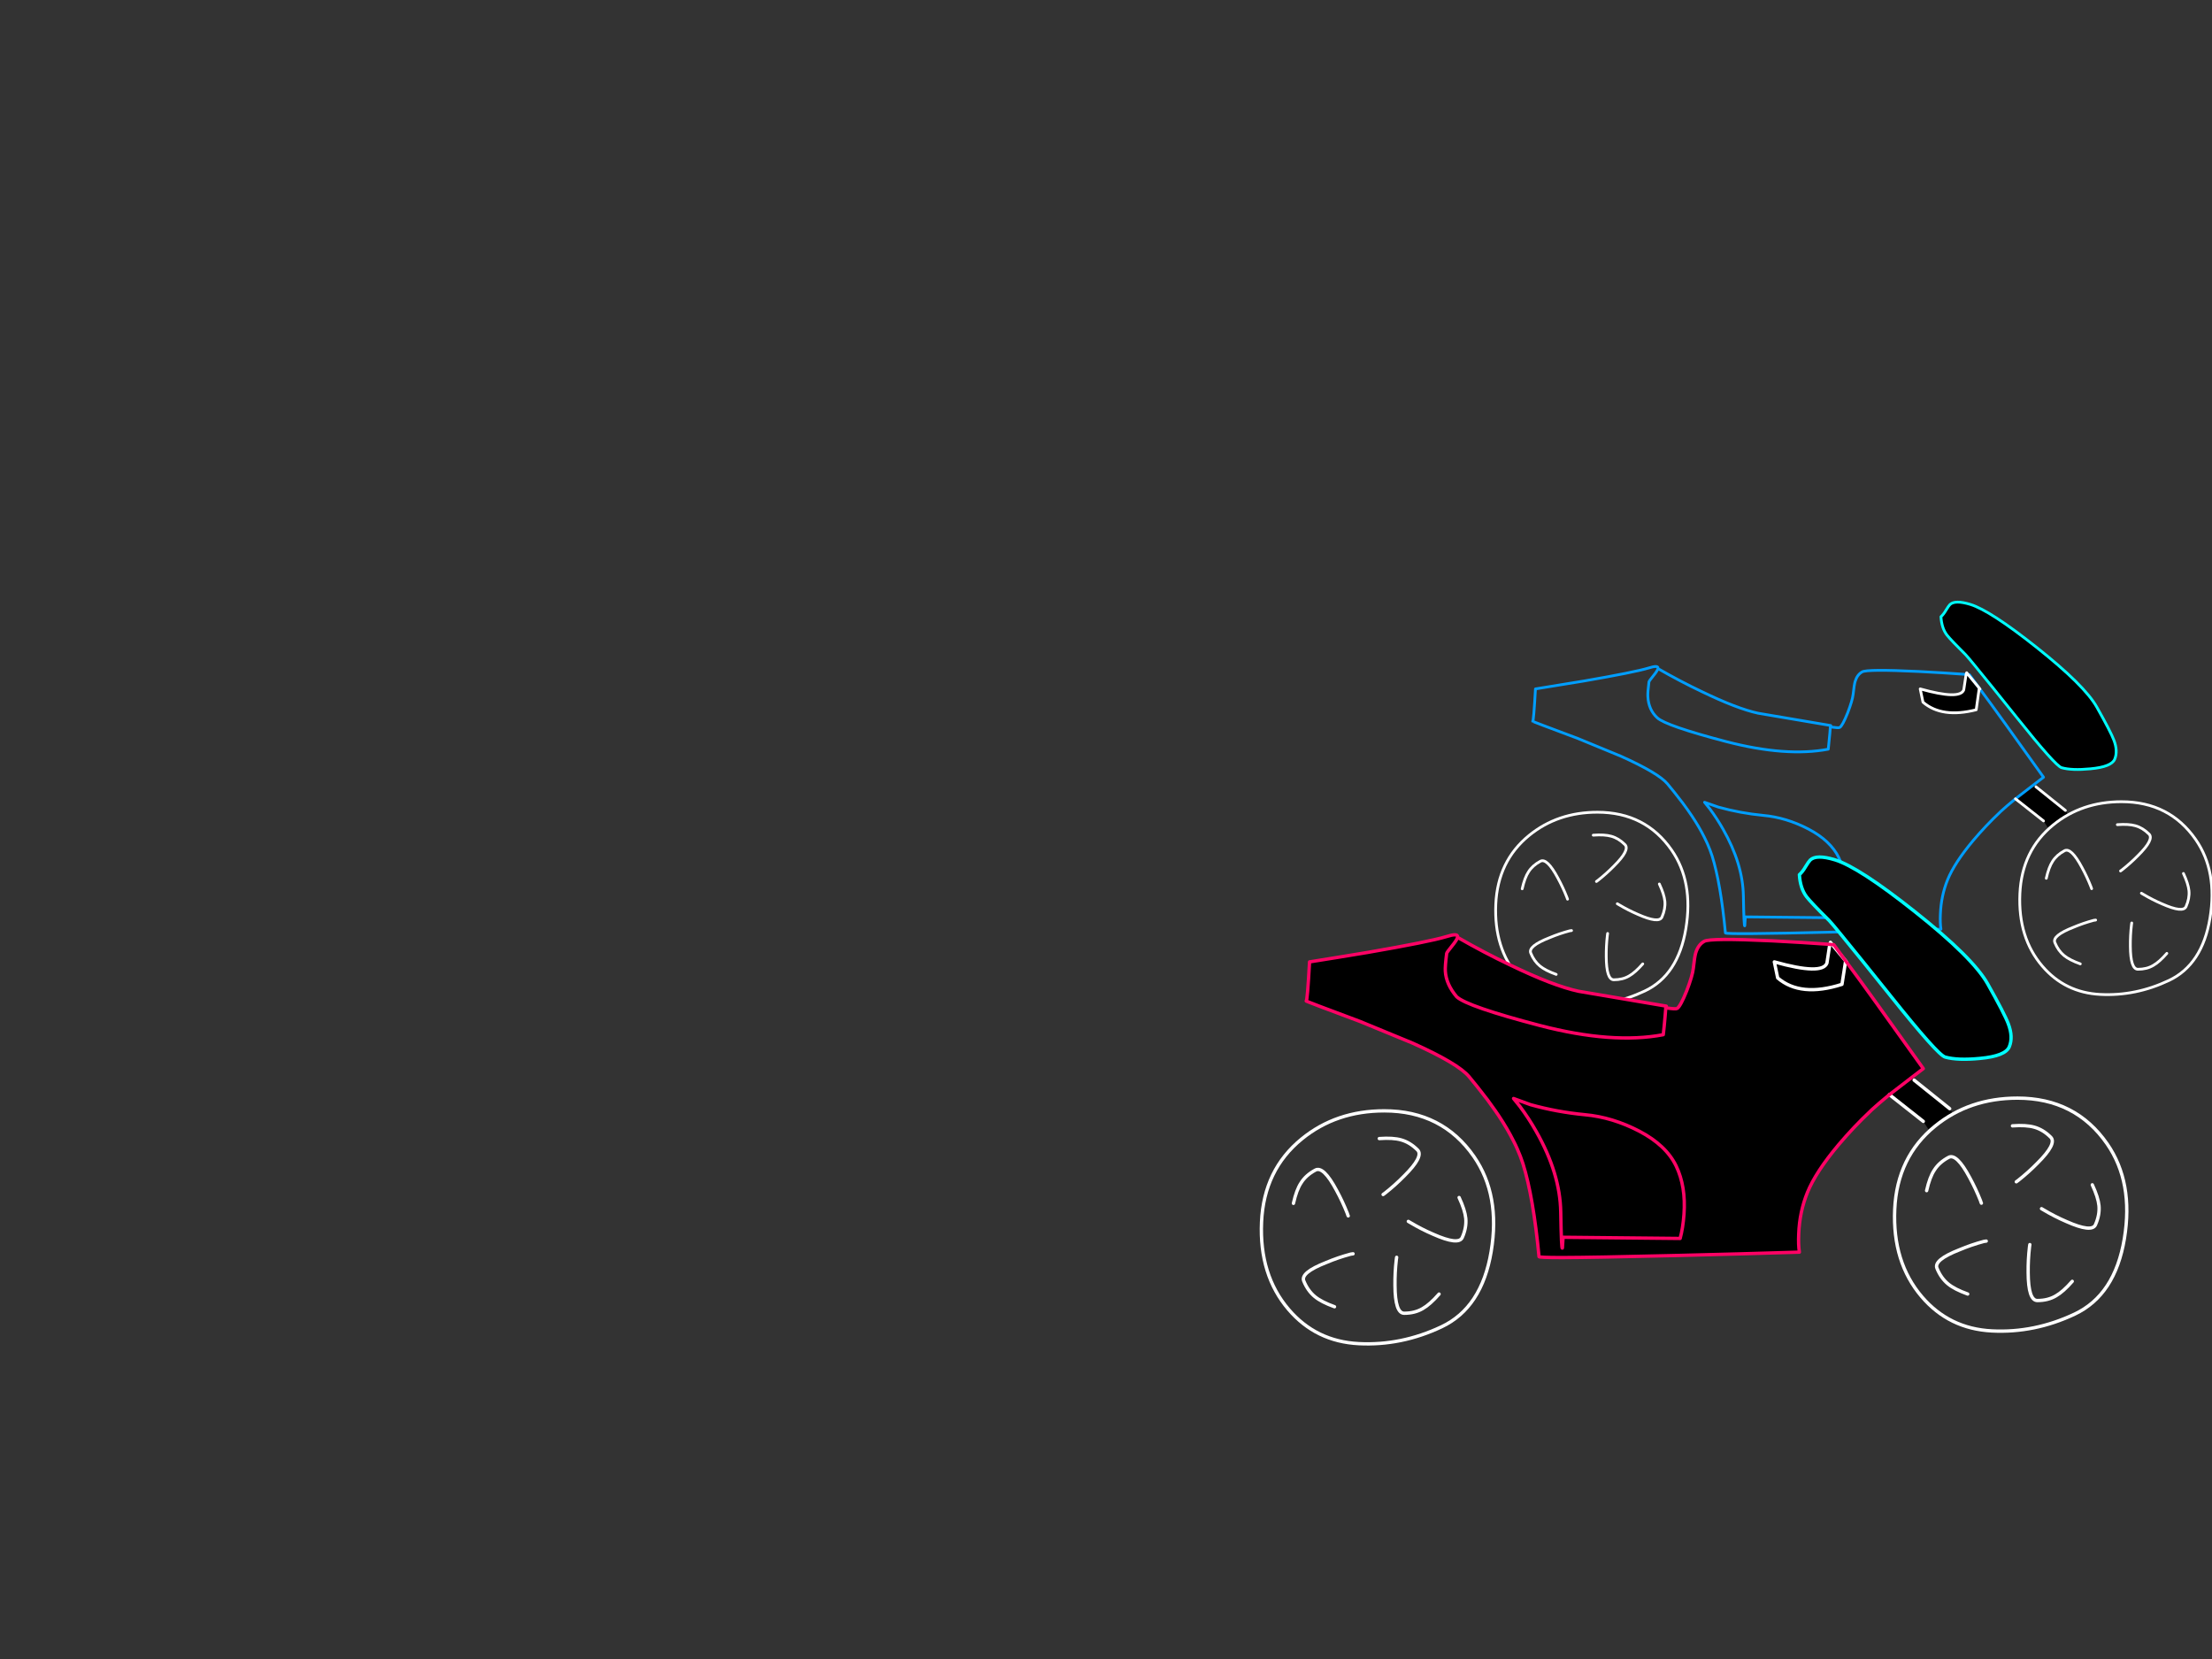 <?xml version="1.0" encoding="UTF-8" standalone="no"?>
<!-- Created with Keyshape -->
<svg xmlns="http://www.w3.org/2000/svg" id="EdithAnim11" image-rendering="inherit" baseProfile="basic" width="800" height="600">
    <rect width="100%" height="100%" fill="#333333" stroke="none"/>
    <g id="19_Motorbikesf22r1" overflow="visible" transform="translate(628.095,351.896) translate(-164.375,-341.896)">
        <g id="MotorBikeBluef0r1" transform="translate(206.739,280.639) translate(-206.739,-280.639)">
            <path fill="#000" stroke="none" d="M272.6,274.55L271.95,273.7L265.2,278.9L275.35,286.9L276.9,289.3C279.85,287.462,282.317,285.912,284.3,284.65L283.25,283.1L272.6,274.55M246.5,239.5C245.6,241.967,240.35,241.85,230.75,239.15L231.75,243.95C236.317,247.883,242.733,248.8,251,246.7L252.1,238.85L248.1,234C247.833,233.967,247.583,233.933,247.35,233.9L246.5,239.5M272.8,224.1C261.633,215.233,253.667,210.067,248.9,208.6C245.2,207.467,242.733,207.483,241.5,208.65C241.2,208.95,240.733,209.617,240.1,210.65C239.5,211.683,238.883,212.483,238.25,213.05C238.417,215.783,239.133,217.983,240.4,219.65C241.333,220.85,243.6,223.233,247.2,226.8C247.689,227.303,249.039,228.92,251.25,231.65C251.285,231.673,251.302,231.69,251.3,231.7C254.423,235.493,259.19,241.393,265.6,249.4C275,261.167,280.433,267.25,281.9,267.65C284.367,268.35,287.833,268.483,292.3,268.05C297.4,267.583,300.333,266.417,301.1,264.55C301.9,262.617,301.8,260.333,300.8,257.7C300.067,255.733,298,251.733,294.6,245.7C291.667,240.5,284.4,233.3,272.8,224.1Z" test="BlueBikeContainer" transform="translate(266.192,248.531) translate(-266.192,-248.531)"/>
            <path id="Layer2_0_1_STROKES" stroke="#0FF" stroke-width="1" stroke-linejoin="round" stroke-linecap="round" fill="none" d="M238.25,213.05C238.883,212.483,239.5,211.683,240.1,210.65C240.733,209.617,241.2,208.95,241.5,208.65C242.733,207.483,245.2,207.467,248.9,208.6C253.667,210.067,261.633,215.233,272.8,224.1C284.4,233.3,291.667,240.5,294.6,245.7C298,251.733,300.067,255.733,300.8,257.7C301.8,260.333,301.9,262.617,301.1,264.55C300.333,266.417,297.4,267.583,292.3,268.05C287.833,268.483,284.367,268.35,281.9,267.65C280.433,267.25,275,261.167,265.6,249.4C259.19,241.393,254.432,235.501,251.325,231.725C251.31,231.698,251.294,231.673,251.275,231.65C249.047,228.92,247.689,227.303,247.2,226.8C243.6,223.233,241.333,220.85,240.4,219.65C239.133,217.983,238.417,215.783,238.25,213.05Z" test="BlueBikeContainer" transform="translate(269.942,238.03) translate(-269.942,-238.03)"/>
            <path id="Layer2_0_2_STROKES" stroke="#009EFF" stroke-width="1" stroke-linejoin="round" stroke-linecap="round" fill="none" d="M247.35,233.9C241.717,233.5,236,233.15,230.2,232.85C217.7,232.25,210.883,232.3,209.75,233C208.55,233.667,207.7,234.833,207.2,236.5C206.967,237.333,206.733,238.85,206.5,241.05C206.333,242.55,205.667,244.817,204.5,247.85C203.267,250.917,202.317,252.667,201.65,253.1C201.422,253.263,200.33,253.205,198.375,252.925C198.334,252.915,198.293,252.907,198.25,252.9L198.05,255.4C197.883,257.4,197.7,259.25,197.5,260.95C187.367,262.883,175.05,261.967,160.55,258.2C146.05,254.4,137.75,251.533,135.65,249.6C133.55,247.667,132.417,245.117,132.25,241.95C132.183,240.983,132.317,239.2,132.65,236.6C132.683,236.4,133.2,235.683,134.2,234.45C135.233,233.183,135.8,232.3,135.9,231.8C135.917,231.735,135.925,231.677,135.925,231.625C135.968,230.864,134.826,230.856,132.5,231.6C129.2,232.6,121.4,234.167,109.1,236.3C102.933,237.333,97.1,238.283,91.6,239.15C91.167,246.95,90.833,250.85,90.6,250.85C90.367,250.85,95.75,252.9,106.75,257C117.017,261.233,122.233,263.383,122.4,263.45C131.533,267.55,137.183,270.9,139.35,273.5C141.15,275.667,142.783,277.717,144.25,279.65C144.417,279.883,144.6,280.117,144.8,280.35C146.067,282.05,147.2,283.65,148.2,285.15C150,287.85,151.517,290.45,152.75,292.95C153.117,293.65,153.45,294.35,153.75,295.05C154.45,296.617,155.033,298.133,155.5,299.6C157.567,306.233,159.167,315.5,160.3,327.4C160.3,327.833,173.3,327.733,199.3,327.1C212.267,326.8,225.25,326.45,238.25,326.05C238.017,324.617,237.95,322.8,238.05,320.6C238.217,316.2,239.083,312.067,240.65,308.2C242.317,304.1,245.4,299.367,249.9,294C253,290.333,256.217,286.933,259.55,283.8C259.65,283.667,259.767,283.55,259.9,283.45C261.167,282.283,262.933,280.767,265.2,278.9L271.95,273.7L275.35,271.1C269.782,263.303,265.257,256.978,261.775,252.125C261.759,252.1,261.742,252.075,261.725,252.05C257.056,245.565,254.265,241.732,253.35,240.55L252.35,239.2M248.1,234C248.233,234,248.383,234,248.55,234L252.1,238.85M248.1,234C247.833,233.967,247.583,233.933,247.35,233.9M135.9,231.8C141.3,234.9,146.567,237.667,151.7,240.1C160.233,244.233,167.05,246.85,172.15,247.95L198.4,252.4M152.75,280.15L154.6,282.45C156.367,284.817,157.983,287.3,159.45,289.9C164.217,298.267,166.667,306.317,166.8,314.05C166.933,321.783,167.1,325.367,167.3,324.8L167.5,321.6L202.55,321.95C203.117,319.883,203.5,317.467,203.7,314.7C204.1,309.167,203.317,304.35,201.35,300.25C199.35,296.117,195.683,292.65,190.35,289.85C184.983,287.05,179.533,285.4,174,284.9C168.433,284.367,163.017,283.367,157.75,281.9L152.75,280.15Z" test="BlueBikeContainer" transform="translate(182.971,279.356) translate(-182.971,-279.356)"/>
            <path id="Layer2_0_3_STROKES" stroke="#FFF" stroke-width="1" stroke-linejoin="round" stroke-linecap="round" fill="none" d="M252.35,239.2L252.1,238.85L251,246.7C242.733,248.8,236.317,247.883,231.75,243.95L230.75,239.15C240.35,241.85,245.6,241.967,246.5,239.5L247.35,233.9L247.55,233.3L248.1,234L252.1,238.85M283.25,283.1L272.6,274.55M265.2,278.9L275.35,286.9" test="BlueBikeContainer" transform="translate(257,260.1) translate(-257,-260.1)"/>
            <g transform="translate(301.514,314.833) translate(-0.014,-0.033)">
                <g id="Bike-Wheel-2" overflow="visible" transform="translate(0.014,0.033) translate(-0.014,-0.033)">
                    <path id="Layer4_0_1_STROKES-2" stroke="#FFF" stroke-width="1" stroke-linejoin="round" stroke-linecap="round" fill="none" d="M2.05,-34.85C-7.55,-34.85,-15.783,-32.05,-22.65,-26.45C-30.217,-20.283,-34.233,-11.983,-34.7,-1.55C-35.167,9.017,-32.467,17.733,-26.6,24.6C-21.133,31,-14.133,34.417,-5.6,34.85C2.9,35.283,11.167,33.6,19.2,29.8C27.233,26,32.183,18.483,34.05,7.25C35.917,-4.017,34.2,-13.483,28.9,-21.15C22.567,-30.283,13.617,-34.85,2.05,-34.85Z" test="Bike Wheel" transform="translate(0.014,0.033) translate(-0.014,-0.033)"/>
                    <path id="Layer3_0_1_STROKES-2" stroke="#FFF" stroke-width="1" stroke-linejoin="round" stroke-linecap="round" fill="none" d="M0.55,-26.55C3.283,-26.75,5.467,-26.617,7.1,-26.15C8.867,-25.65,10.5,-24.65,12,-23.15C13.3,-21.883,11.967,-19.283,8,-15.35C6.2,-13.517,4.283,-11.8,2.25,-10.2C2.05,-10.067,1.867,-9.933,1.7,-9.8M24.45,-8.9C25.617,-6.4,26.283,-4.317,26.45,-2.65C26.617,-0.817,26.267,1.083,25.4,3.05C24.7,4.683,21.8,4.367,16.7,2.1C14.367,1.1,12.083,-0.067,9.85,-1.4C9.617,-1.533,9.417,-1.65,9.25,-1.75M18.45,20C16.65,22.067,15.017,23.517,13.55,24.35C11.983,25.283,10.133,25.75,8,25.75C6.2,25.75,5.283,22.967,5.25,17.4C5.217,14.833,5.35,12.267,5.65,9.7C5.683,9.467,5.717,9.233,5.75,9M-25.15,-7.15C-24.55,-9.85,-23.783,-11.9,-22.85,-13.3C-21.883,-14.833,-20.467,-16.1,-18.6,-17.1C-17,-18,-14.883,-15.983,-12.25,-11.05C-11.017,-8.783,-9.933,-6.467,-9,-4.1C-8.933,-3.833,-8.85,-3.6,-8.75,-3.4M-12.85,23.8C-15.45,22.867,-17.4,21.867,-18.7,20.8C-20.133,19.633,-21.25,18.067,-22.05,16.1C-22.75,14.433,-20.5,12.583,-15.3,10.55C-12.933,9.55,-10.5,8.717,-8,8.05C-7.767,8.017,-7.533,7.983,-7.3,7.95" test="Bike Wheel" transform="translate(0.67,-0.445) translate(-0.67,0.445)"/>
                </g>
            </g>
            <g transform="translate(111.964,318.633) translate(-0.014,-0.033)">
                <g id="Bike-Wheel-3" overflow="visible" transform="translate(0.014,0.033) translate(-0.014,-0.033)">
                    <path id="Layer4_0_1_STROKES-3" stroke="#FFF" stroke-width="1" stroke-linejoin="round" stroke-linecap="round" fill="none" d="M2.05,-34.85C-7.55,-34.85,-15.783,-32.05,-22.65,-26.45C-30.217,-20.283,-34.233,-11.983,-34.7,-1.55C-35.167,9.017,-32.467,17.733,-26.6,24.6C-21.133,31,-14.133,34.417,-5.6,34.85C2.9,35.283,11.167,33.6,19.2,29.8C27.233,26,32.183,18.483,34.05,7.25C35.917,-4.017,34.2,-13.483,28.9,-21.15C22.567,-30.283,13.617,-34.85,2.05,-34.85Z" test="Bike Wheel" transform="translate(0.014,0.033) translate(-0.014,-0.033)"/>
                    <path id="Layer3_0_1_STROKES-3" stroke="#FFF" stroke-width="1" stroke-linejoin="round" stroke-linecap="round" fill="none" d="M0.55,-26.55C3.283,-26.75,5.467,-26.617,7.1,-26.15C8.867,-25.65,10.5,-24.65,12,-23.15C13.3,-21.883,11.967,-19.283,8,-15.35C6.2,-13.517,4.283,-11.8,2.25,-10.2C2.05,-10.067,1.867,-9.933,1.7,-9.8M24.45,-8.9C25.617,-6.4,26.283,-4.317,26.45,-2.65C26.617,-0.817,26.267,1.083,25.4,3.05C24.7,4.683,21.8,4.367,16.7,2.1C14.367,1.1,12.083,-0.067,9.85,-1.4C9.617,-1.533,9.417,-1.65,9.25,-1.75M18.45,20C16.65,22.067,15.017,23.517,13.55,24.35C11.983,25.283,10.133,25.75,8,25.75C6.2,25.75,5.283,22.967,5.25,17.4C5.217,14.833,5.35,12.267,5.65,9.7C5.683,9.467,5.717,9.233,5.75,9M-25.15,-7.15C-24.55,-9.85,-23.783,-11.9,-22.85,-13.3C-21.883,-14.833,-20.467,-16.1,-18.6,-17.1C-17,-18,-14.883,-15.983,-12.25,-11.05C-11.017,-8.783,-9.933,-6.467,-9,-4.1C-8.933,-3.833,-8.85,-3.6,-8.75,-3.4M-12.85,23.8C-15.45,22.867,-17.4,21.867,-18.7,20.8C-20.133,19.633,-21.25,18.067,-22.05,16.1C-22.75,14.433,-20.5,12.583,-15.3,10.55C-12.933,9.55,-10.5,8.717,-8,8.05C-7.767,8.017,-7.533,7.983,-7.3,7.95" test="Bike Wheel" transform="translate(0.67,-0.445) translate(-0.67,0.445)"/>
                </g>
            </g>
        </g>
        <g id="MotorBikePinkf0r1" transform="translate(148.967,387.995) translate(-148.967,-387.995)">
            <path fill="#000" stroke="none" d="M59.004,341.261C59.205,344.42,60.574,347.501,63.111,350.502C65.648,352.837,75.674,356.3,93.19,360.891C110.706,365.441,125.585,366.548,137.826,364.213C138.067,362.159,138.289,359.924,138.49,357.508L138.732,354.488C138.783,354.496,138.824,354.496,138.853,354.488L138.913,353.884L107.203,348.509C101.042,347.18,92.808,344.019,82.5,339.026C76.299,336.087,69.936,332.745,63.413,329C63.292,329.604,62.608,330.671,61.36,332.201C60.152,333.691,59.528,334.557,59.487,334.798C59.084,337.939,58.923,340.093,59.004,341.261M228.547,380.642L227.762,379.615L219.608,385.896L231.869,395.56L233.741,398.46C237.305,396.239,240.285,394.367,242.68,392.842L241.412,390.97L228.547,380.642M197.018,338.301C195.931,341.281,189.589,341.14,177.992,337.878L179.2,343.677C184.717,348.428,192.468,349.203,202.454,346L203.783,337.516L198.951,331.657C198.629,331.617,198.327,331.577,198.045,331.536L197.018,338.301M177.992,337.878C189.589,341.14,195.931,341.281,197.018,338.301L198.045,331.536C191.24,331.053,184.334,330.631,177.328,330.268C162.228,329.543,153.993,329.604,152.624,330.449C151.175,331.254,150.148,332.664,149.544,334.677C149.262,335.684,148.98,337.516,148.698,340.174C148.497,341.986,147.691,344.724,146.282,348.388C144.792,352.093,143.644,354.207,142.839,354.73C142.564,354.927,141.235,354.847,138.853,354.488C138.824,354.496,138.783,354.496,138.732,354.488L138.49,357.508C138.289,359.924,138.067,362.159,137.826,364.213C125.585,366.548,110.706,365.441,93.19,360.891C75.674,356.3,65.648,352.837,63.111,350.502C60.574,347.501,59.205,344.42,59.004,341.261C58.923,340.093,59.084,337.939,59.487,334.798C59.528,334.557,60.152,333.691,61.36,332.201C62.608,330.671,63.292,329.604,63.413,329C63.433,328.921,63.433,328.841,63.413,328.758C63.485,327.859,62.116,327.859,59.306,328.758C55.319,329.966,45.897,331.859,31.039,334.436C23.59,335.684,16.543,336.831,9.899,337.878C9.376,347.301,8.973,352.012,8.691,352.012C8.409,352.012,14.912,354.488,28.2,359.441C40.602,364.555,46.904,367.152,47.105,367.233C58.138,372.186,64.964,376.232,67.581,379.373C69.755,381.99,71.728,384.467,73.5,386.802C73.701,387.084,73.923,387.366,74.164,387.648C75.253,389.108,76.26,390.497,77.184,391.816C77.239,391.914,77.28,391.994,77.305,392.057C77.652,392.535,77.974,392.998,78.272,393.446C80.446,396.708,82.278,399.849,83.768,402.869C84.211,403.714,84.613,404.56,84.976,405.406C85.821,407.298,86.526,409.13,87.09,410.902C89.587,418.915,91.519,430.109,92.888,444.484C92.888,444.703,95.646,444.804,101.163,444.786C101.214,444.807,101.254,444.807,101.284,444.786C108.97,444.785,121.875,444.563,140,444.122C141.309,444.091,142.617,444.051,143.926,444.001C158.285,443.678,172.66,443.296,187.052,442.854C186.77,441.122,186.689,438.927,186.81,436.27C187.011,430.955,188.058,425.962,189.951,421.291C191.964,416.338,195.689,410.62,201.125,404.137C204.87,399.708,208.755,395.601,212.782,391.816C212.903,391.655,213.044,391.514,213.205,391.393C214.735,389.984,216.869,388.151,219.608,385.896L227.762,379.615L231.869,376.474C225.143,367.055,219.667,359.404,215.44,353.522C215.441,353.511,215.421,353.491,215.38,353.462C209.76,345.628,206.398,340.997,205.293,339.57L204.085,337.939L203.783,337.516L202.454,346C192.468,349.203,184.717,348.428,179.2,343.677L177.992,337.878M129.189,399.124C135.632,402.507,140.061,406.694,142.477,411.687C144.852,416.64,145.799,422.458,145.316,429.143C145.074,432.485,144.611,435.404,143.926,437.901L101.586,437.478L101.344,441.344C101.103,442.028,100.901,437.699,100.74,428.358C100.579,419.016,97.62,409.291,91.862,399.184C90.09,396.043,88.137,393.044,86.003,390.185L83.647,387.286L89.808,389.52C96.17,391.292,102.713,392.5,109.438,393.144C116.122,393.748,122.706,395.741,129.189,399.124M142.477,411.687C140.061,406.694,135.632,402.507,129.189,399.124C122.706,395.741,116.122,393.748,109.438,393.144C102.713,392.5,96.17,391.292,89.808,389.52L83.647,387.286L86.003,390.185C88.137,393.044,90.09,396.043,91.862,399.184C97.62,409.291,100.579,419.016,100.74,428.358C100.901,437.699,101.103,442.028,101.344,441.344L101.586,437.478L143.926,437.901C144.611,435.404,145.074,432.485,145.316,429.143C145.799,422.458,144.852,416.64,142.477,411.687M228.788,319.698C215.299,308.987,205.675,302.746,199.917,300.974C195.448,299.605,192.468,299.625,190.978,301.034C190.615,301.397,190.052,302.202,189.287,303.45C188.562,304.699,187.817,305.665,187.052,306.35C187.253,309.651,188.119,312.309,189.649,314.322C190.776,315.772,193.515,318.651,197.864,322.96C198.454,323.568,200.085,325.521,202.756,328.818C202.799,328.847,202.819,328.867,202.816,328.879C206.589,333.46,212.348,340.587,220.091,350.26C231.446,364.475,238.01,371.823,239.781,372.306C242.761,373.152,246.949,373.313,252.344,372.79C258.505,372.226,262.049,370.817,262.975,368.562C263.941,366.226,263.82,363.468,262.612,360.287C261.727,357.911,259.23,353.079,255.123,345.791C251.58,339.509,242.801,330.811,228.788,319.698Z" test="RedBike container" stroke-width="1.208" transform="translate(136.151,372.382) translate(-136.151,-372.382)"/>
            <path id="Layer1_0_1_STROKES" stroke="#0FF" stroke-width="1.208" stroke-linejoin="round" stroke-linecap="round" fill="none" d="M187.052,306.35C187.817,305.665,188.562,304.699,189.287,303.45C190.052,302.202,190.615,301.397,190.978,301.034C192.468,299.625,195.448,299.605,199.917,300.974C205.675,302.746,215.299,308.987,228.788,319.698C242.801,330.811,251.58,339.509,255.123,345.791C259.23,353.079,261.727,357.911,262.612,360.287C263.82,363.468,263.941,366.226,262.975,368.562C262.049,370.817,258.505,372.226,252.344,372.79C246.949,373.313,242.761,373.152,239.781,372.306C238.01,371.823,231.446,364.475,220.091,350.26C212.348,340.587,206.6,333.47,202.847,328.909C202.829,328.877,202.809,328.847,202.786,328.818C200.095,325.521,198.454,323.568,197.864,322.96C193.515,318.651,190.776,315.772,189.649,314.322C188.119,312.309,187.253,309.651,187.052,306.35Z" test="RedBike container" transform="translate(225.335,336.526) translate(-225.335,-336.526)"/>
            <path id="Layer1_0_2_STROKES" stroke="#FFF" stroke-width="1.208" stroke-linejoin="round" stroke-linecap="round" fill="none" d="M203.783,337.516L202.454,346C192.468,349.203,184.717,348.428,179.2,343.677L177.992,337.878C189.589,341.14,195.931,341.281,197.018,338.301L198.045,331.536M204.085,337.939L203.783,337.516L198.951,331.657M198.045,331.536L198.286,330.812L198.951,331.657M241.412,390.97L228.547,380.642M219.608,385.896L231.869,395.56" test="RedBike container" transform="translate(209.702,363.186) translate(-209.702,-363.186)"/>
            <path id="Layer1_0_3_STROKES" stroke="#FF0265" stroke-width="1.208" stroke-linejoin="round" stroke-linecap="round" fill="none" d="M198.045,331.536C191.24,331.053,184.334,330.631,177.328,330.268C162.228,329.543,153.993,329.604,152.624,330.449C151.175,331.254,150.148,332.664,149.544,334.677C149.262,335.684,148.98,337.516,148.698,340.174C148.497,341.986,147.691,344.724,146.282,348.388C144.792,352.093,143.644,354.207,142.839,354.73C142.564,354.927,141.245,354.857,138.883,354.519C138.834,354.506,138.783,354.496,138.732,354.488L138.49,357.508C138.289,359.924,138.067,362.159,137.826,364.213C125.585,366.548,110.706,365.441,93.19,360.891C75.674,356.3,65.648,352.837,63.111,350.502C60.574,347.501,59.205,344.42,59.004,341.261C58.923,340.093,59.084,337.939,59.487,334.798C59.528,334.557,60.152,333.691,61.36,332.201C62.608,330.671,63.292,329.604,63.413,329C63.433,328.921,63.443,328.851,63.443,328.788C63.495,327.869,62.116,327.859,59.306,328.758C55.319,329.966,45.897,331.859,31.039,334.436C23.59,335.684,16.543,336.831,9.899,337.878C9.376,347.301,8.973,352.012,8.691,352.012C8.409,352.012,14.912,354.488,28.2,359.441C40.602,364.555,46.904,367.152,47.105,367.233C58.138,372.186,64.964,376.232,67.581,379.373C69.755,381.99,71.728,384.467,73.5,386.802C73.701,387.084,73.923,387.366,74.164,387.648C75.253,389.108,76.26,390.507,77.184,391.846C77.239,391.924,77.29,392.004,77.335,392.087C77.662,392.545,77.974,392.998,78.272,393.446C80.446,396.708,82.278,399.849,83.768,402.869C84.211,403.714,84.613,404.56,84.976,405.406C85.821,407.298,86.526,409.13,87.09,410.902C89.587,418.915,91.519,430.109,92.888,444.484C92.888,444.703,95.646,444.814,101.163,444.817C101.214,444.817,101.264,444.817,101.314,444.817C108.98,444.795,121.875,444.563,140,444.122C141.309,444.091,142.617,444.061,143.926,444.031C158.285,443.688,172.66,443.296,187.052,442.854C186.77,441.122,186.689,438.927,186.81,436.27C187.011,430.955,188.058,425.962,189.951,421.291C191.964,416.338,195.689,410.62,201.125,404.137C204.87,399.708,208.755,395.601,212.782,391.816C212.903,391.655,213.044,391.514,213.205,391.393C214.735,389.984,216.869,388.151,219.608,385.896L227.762,379.615L231.869,376.474C225.143,367.055,219.677,359.414,215.47,353.552C215.451,353.521,215.431,353.491,215.41,353.462C209.77,345.628,206.398,340.997,205.293,339.57L204.085,337.939M198.045,331.536C198.327,331.577,198.629,331.617,198.951,331.657C199.112,331.657,199.293,331.657,199.494,331.657L203.783,337.516M63.413,329C69.936,332.745,76.299,336.087,82.5,339.026C92.808,344.019,101.042,347.18,107.203,348.509L138.913,353.884M86.003,390.185C88.137,393.044,90.09,396.043,91.862,399.184C97.62,409.291,100.579,419.016,100.74,428.358C100.901,437.699,101.103,442.028,101.344,441.344L101.586,437.478L143.926,437.901C144.611,435.404,145.074,432.485,145.316,429.143C145.799,422.458,144.852,416.64,142.477,411.687C140.061,406.694,135.632,402.507,129.189,399.124C122.706,395.741,116.122,393.748,109.438,393.144C102.713,392.5,96.17,391.292,89.808,389.52L83.677,387.286L86.003,390.185Z" test="RedBike container" transform="translate(120.276,386.454) translate(-120.276,-386.454)"/>
            <g transform="translate(263.467,429.29) scale(1.208,1.208) translate(-0.014,-0.033)">
                <g id="Bike-Wheel-4" overflow="visible" transform="translate(0.014,0.033) translate(-0.014,-0.033)">
                    <path id="Layer4_0_1_STROKES-4" stroke="#FFF" stroke-width="1" stroke-linejoin="round" stroke-linecap="round" fill="none" d="M2.05,-34.85C-7.55,-34.85,-15.783,-32.05,-22.65,-26.45C-30.217,-20.283,-34.233,-11.983,-34.7,-1.55C-35.167,9.017,-32.467,17.733,-26.6,24.6C-21.133,31,-14.133,34.417,-5.6,34.85C2.9,35.283,11.167,33.6,19.2,29.8C27.233,26,32.183,18.483,34.05,7.25C35.917,-4.017,34.2,-13.483,28.9,-21.15C22.567,-30.283,13.617,-34.85,2.05,-34.85Z" test="Bike Wheel" transform="translate(0.014,0.033) translate(-0.014,-0.033)"/>
                    <path id="Layer3_0_1_STROKES-4" stroke="#FFF" stroke-width="1" stroke-linejoin="round" stroke-linecap="round" fill="none" d="M0.55,-26.55C3.283,-26.75,5.467,-26.617,7.1,-26.15C8.867,-25.65,10.5,-24.65,12,-23.15C13.3,-21.883,11.967,-19.283,8,-15.35C6.2,-13.517,4.283,-11.8,2.25,-10.2C2.05,-10.067,1.867,-9.933,1.7,-9.8M24.45,-8.9C25.617,-6.4,26.283,-4.317,26.45,-2.65C26.617,-0.817,26.267,1.083,25.4,3.05C24.7,4.683,21.8,4.367,16.7,2.1C14.367,1.1,12.083,-0.067,9.85,-1.4C9.617,-1.533,9.417,-1.65,9.25,-1.75M18.45,20C16.65,22.067,15.017,23.517,13.55,24.35C11.983,25.283,10.133,25.75,8,25.75C6.2,25.75,5.283,22.967,5.25,17.4C5.217,14.833,5.35,12.267,5.65,9.7C5.683,9.467,5.717,9.233,5.75,9M-25.15,-7.15C-24.55,-9.85,-23.783,-11.9,-22.85,-13.3C-21.883,-14.833,-20.467,-16.1,-18.6,-17.1C-17,-18,-14.883,-15.983,-12.25,-11.05C-11.017,-8.783,-9.933,-6.467,-9,-4.1C-8.933,-3.833,-8.85,-3.6,-8.75,-3.4M-12.85,23.8C-15.45,22.867,-17.4,21.867,-18.7,20.8C-20.133,19.633,-21.25,18.067,-22.05,16.1C-22.75,14.433,-20.5,12.583,-15.3,10.55C-12.933,9.55,-10.5,8.717,-8,8.05C-7.767,8.017,-7.533,7.983,-7.3,7.95" test="Bike Wheel" transform="translate(0.67,-0.445) translate(-0.67,0.445)"/>
                </g>
            </g>
            <g transform="translate(34.467,433.89) scale(1.208,1.208) translate(-0.014,-0.033)">
                <g id="Bike-Wheel-5" overflow="visible" transform="translate(0.014,0.033) translate(-0.014,-0.033)">
                    <path id="Layer4_0_1_STROKES-5" stroke="#FFF" stroke-width="1" stroke-linejoin="round" stroke-linecap="round" fill="none" d="M2.05,-34.85C-7.55,-34.85,-15.783,-32.05,-22.65,-26.45C-30.217,-20.283,-34.233,-11.983,-34.7,-1.55C-35.167,9.017,-32.467,17.733,-26.6,24.6C-21.133,31,-14.133,34.417,-5.6,34.85C2.9,35.283,11.167,33.6,19.2,29.8C27.233,26,32.183,18.483,34.05,7.25C35.917,-4.017,34.2,-13.483,28.9,-21.15C22.567,-30.283,13.617,-34.85,2.05,-34.85Z" test="Bike Wheel" transform="translate(0.014,0.033) translate(-0.014,-0.033)"/>
                    <path id="Layer3_0_1_STROKES-5" stroke="#FFF" stroke-width="1" stroke-linejoin="round" stroke-linecap="round" fill="none" d="M0.55,-26.55C3.283,-26.75,5.467,-26.617,7.1,-26.15C8.867,-25.65,10.5,-24.65,12,-23.15C13.3,-21.883,11.967,-19.283,8,-15.35C6.2,-13.517,4.283,-11.8,2.25,-10.2C2.05,-10.067,1.867,-9.933,1.7,-9.8M24.45,-8.9C25.617,-6.4,26.283,-4.317,26.45,-2.65C26.617,-0.817,26.267,1.083,25.4,3.05C24.7,4.683,21.8,4.367,16.7,2.1C14.367,1.1,12.083,-0.067,9.85,-1.4C9.617,-1.533,9.417,-1.65,9.25,-1.75M18.45,20C16.65,22.067,15.017,23.517,13.55,24.35C11.983,25.283,10.133,25.75,8,25.75C6.2,25.75,5.283,22.967,5.25,17.4C5.217,14.833,5.35,12.267,5.65,9.7C5.683,9.467,5.717,9.233,5.75,9M-25.15,-7.15C-24.55,-9.85,-23.783,-11.9,-22.85,-13.3C-21.883,-14.833,-20.467,-16.1,-18.6,-17.1C-17,-18,-14.883,-15.983,-12.25,-11.05C-11.017,-8.783,-9.933,-6.467,-9,-4.1C-8.933,-3.833,-8.85,-3.6,-8.75,-3.4M-12.85,23.8C-15.45,22.867,-17.4,21.867,-18.7,20.8C-20.133,19.633,-21.25,18.067,-22.05,16.1C-22.75,14.433,-20.5,12.583,-15.3,10.55C-12.933,9.55,-10.5,8.717,-8,8.05C-7.767,8.017,-7.533,7.983,-7.3,7.95" test="Bike Wheel" transform="translate(0.67,-0.445) translate(-0.67,0.445)"/>
                </g>
            </g>
        </g>
    </g>
</svg>
